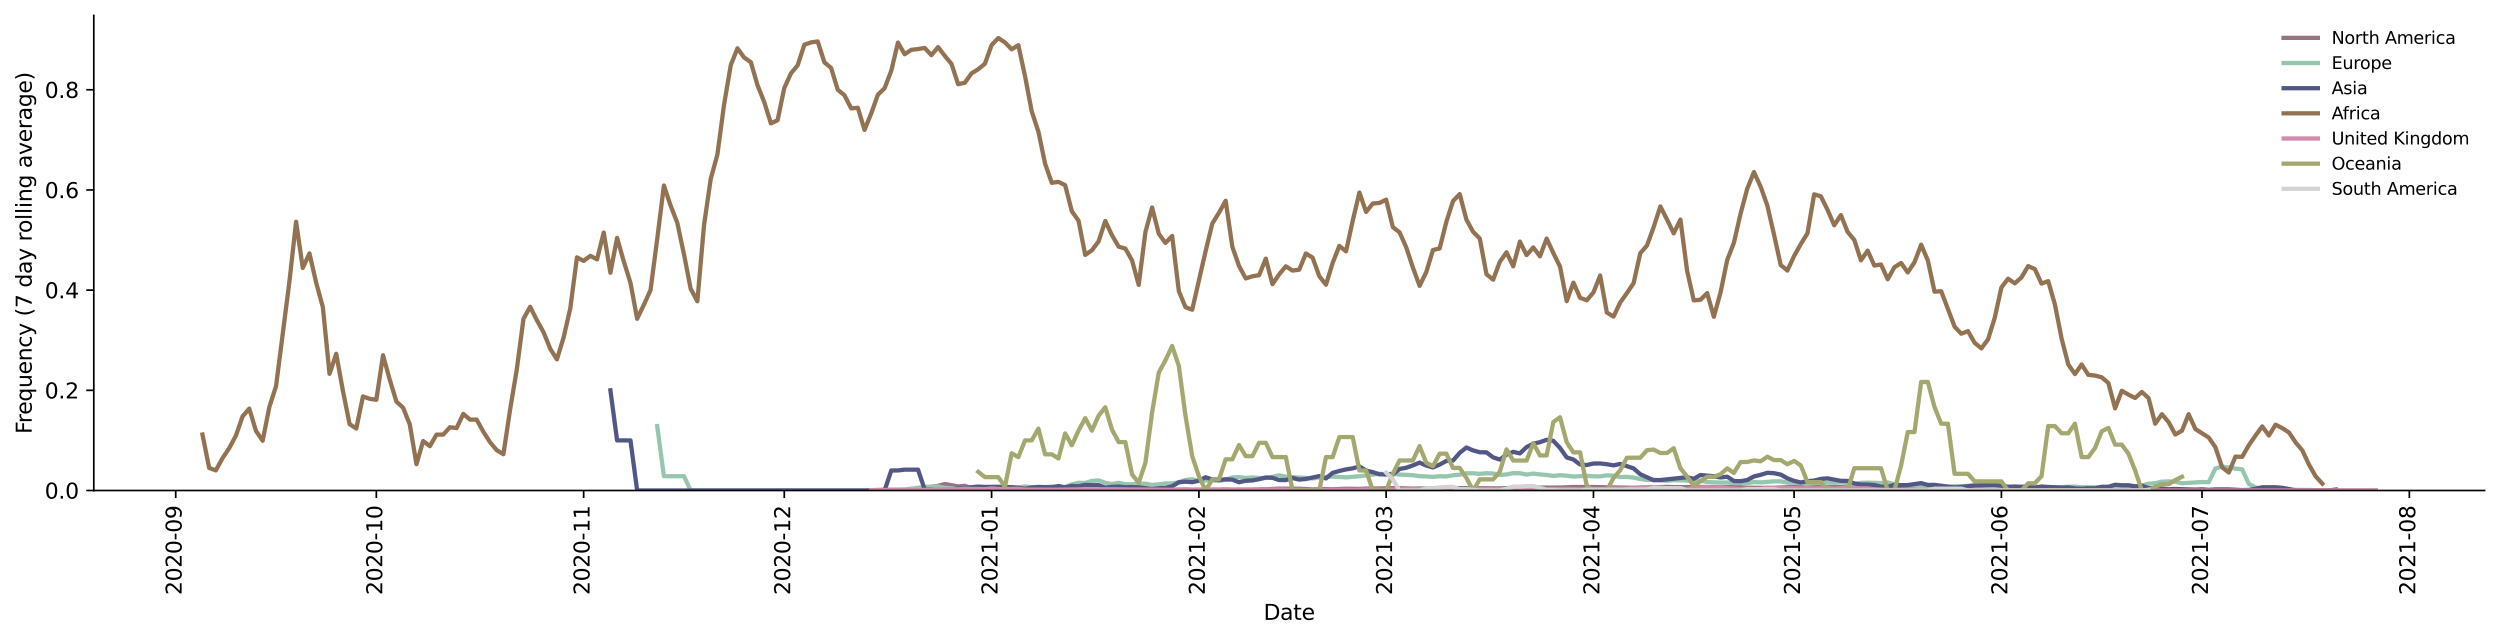<?xml version="1.0" encoding="utf-8" standalone="no"?>
<!DOCTYPE svg PUBLIC "-//W3C//DTD SVG 1.1//EN"
  "http://www.w3.org/Graphics/SVG/1.1/DTD/svg11.dtd">
<svg height="298.621pt" version="1.1" viewBox="0 0 1166.981 298.621" width="1166.981pt" xmlns="http://www.w3.org/2000/svg" xmlns:xlink="http://www.w3.org/1999/xlink">
 <defs>
  <style type="text/css">*{stroke-linecap:butt;stroke-linejoin:round;}</style>
 </defs>
 <g id="figure_1">
  <g id="patch_1">
   <path d="M 0 298.621 
L 1166.981 298.621 
L 1166.981 0 
L 0 0 
z
" style="fill:#ffffff;"/>
  </g>
  <g id="axes_1">
   <g id="patch_2">
    <path d="M 43.781 228.96 
L 1159.781 228.96 
L 1159.781 7.2 
L 43.781 7.2 
z
" style="fill:#ffffff;"/>
   </g>
   <g id="matplotlib.axis_1">
    <g id="xtick_1">
     <g id="line2d_1">
      <defs>
       <path d="M 0 0 
L 0 3.5 
" id="mcd87a49fd7" style="stroke:#000000;stroke-width:0.8;"/>
      </defs>
      <g>
       <use style="stroke:#000000;stroke-width:0.8;" x="82.022" xlink:href="#mcd87a49fd7" y="228.96"/>
      </g>
     </g>
     <g id="text_1">
      <!-- 2020-09 -->
      <g transform="translate(84.781 277.743)rotate(-90)scale(0.1 -0.1)">
       <defs>
        <path d="M 1228 531 
L 3431 531 
L 3431 0 
L 469 0 
L 469 531 
Q 828 903 1448 1529 
Q 2069 2156 2228 2338 
Q 2531 2678 2651 2914 
Q 2772 3150 2772 3378 
Q 2772 3750 2511 3984 
Q 2250 4219 1831 4219 
Q 1534 4219 1204 4116 
Q 875 4013 500 3803 
L 500 4441 
Q 881 4594 1212 4672 
Q 1544 4750 1819 4750 
Q 2544 4750 2975 4387 
Q 3406 4025 3406 3419 
Q 3406 3131 3298 2873 
Q 3191 2616 2906 2266 
Q 2828 2175 2409 1742 
Q 1991 1309 1228 531 
z
" id="DejaVuSans-32" transform="scale(0.016)"/>
        <path d="M 2034 4250 
Q 1547 4250 1301 3770 
Q 1056 3291 1056 2328 
Q 1056 1369 1301 889 
Q 1547 409 2034 409 
Q 2525 409 2770 889 
Q 3016 1369 3016 2328 
Q 3016 3291 2770 3770 
Q 2525 4250 2034 4250 
z
M 2034 4750 
Q 2819 4750 3233 4129 
Q 3647 3509 3647 2328 
Q 3647 1150 3233 529 
Q 2819 -91 2034 -91 
Q 1250 -91 836 529 
Q 422 1150 422 2328 
Q 422 3509 836 4129 
Q 1250 4750 2034 4750 
z
" id="DejaVuSans-30" transform="scale(0.016)"/>
        <path d="M 313 2009 
L 1997 2009 
L 1997 1497 
L 313 1497 
L 313 2009 
z
" id="DejaVuSans-2d" transform="scale(0.016)"/>
        <path d="M 703 97 
L 703 672 
Q 941 559 1184 500 
Q 1428 441 1663 441 
Q 2288 441 2617 861 
Q 2947 1281 2994 2138 
Q 2813 1869 2534 1725 
Q 2256 1581 1919 1581 
Q 1219 1581 811 2004 
Q 403 2428 403 3163 
Q 403 3881 828 4315 
Q 1253 4750 1959 4750 
Q 2769 4750 3195 4129 
Q 3622 3509 3622 2328 
Q 3622 1225 3098 567 
Q 2575 -91 1691 -91 
Q 1453 -91 1209 -44 
Q 966 3 703 97 
z
M 1959 2075 
Q 2384 2075 2632 2365 
Q 2881 2656 2881 3163 
Q 2881 3666 2632 3958 
Q 2384 4250 1959 4250 
Q 1534 4250 1286 3958 
Q 1038 3666 1038 3163 
Q 1038 2656 1286 2365 
Q 1534 2075 1959 2075 
z
" id="DejaVuSans-39" transform="scale(0.016)"/>
       </defs>
       <use xlink:href="#DejaVuSans-32"/>
       <use x="63.623" xlink:href="#DejaVuSans-30"/>
       <use x="127.246" xlink:href="#DejaVuSans-32"/>
       <use x="190.869" xlink:href="#DejaVuSans-30"/>
       <use x="254.492" xlink:href="#DejaVuSans-2d"/>
       <use x="290.576" xlink:href="#DejaVuSans-30"/>
       <use x="354.199" xlink:href="#DejaVuSans-39"/>
      </g>
     </g>
    </g>
    <g id="xtick_2">
     <g id="line2d_2">
      <g>
       <use style="stroke:#000000;stroke-width:0.8;" x="175.672" xlink:href="#mcd87a49fd7" y="228.96"/>
      </g>
     </g>
     <g id="text_2">
      <!-- 2020-10 -->
      <g transform="translate(178.432 277.743)rotate(-90)scale(0.1 -0.1)">
       <defs>
        <path d="M 794 531 
L 1825 531 
L 1825 4091 
L 703 3866 
L 703 4441 
L 1819 4666 
L 2450 4666 
L 2450 531 
L 3481 531 
L 3481 0 
L 794 0 
L 794 531 
z
" id="DejaVuSans-31" transform="scale(0.016)"/>
       </defs>
       <use xlink:href="#DejaVuSans-32"/>
       <use x="63.623" xlink:href="#DejaVuSans-30"/>
       <use x="127.246" xlink:href="#DejaVuSans-32"/>
       <use x="190.869" xlink:href="#DejaVuSans-30"/>
       <use x="254.492" xlink:href="#DejaVuSans-2d"/>
       <use x="290.576" xlink:href="#DejaVuSans-31"/>
       <use x="354.199" xlink:href="#DejaVuSans-30"/>
      </g>
     </g>
    </g>
    <g id="xtick_3">
     <g id="line2d_3">
      <g>
       <use style="stroke:#000000;stroke-width:0.8;" x="272.444" xlink:href="#mcd87a49fd7" y="228.96"/>
      </g>
     </g>
     <g id="text_3">
      <!-- 2020-11 -->
      <g transform="translate(275.204 277.743)rotate(-90)scale(0.1 -0.1)">
       <use xlink:href="#DejaVuSans-32"/>
       <use x="63.623" xlink:href="#DejaVuSans-30"/>
       <use x="127.246" xlink:href="#DejaVuSans-32"/>
       <use x="190.869" xlink:href="#DejaVuSans-30"/>
       <use x="254.492" xlink:href="#DejaVuSans-2d"/>
       <use x="290.576" xlink:href="#DejaVuSans-31"/>
       <use x="354.199" xlink:href="#DejaVuSans-31"/>
      </g>
     </g>
    </g>
    <g id="xtick_4">
     <g id="line2d_4">
      <g>
       <use style="stroke:#000000;stroke-width:0.8;" x="366.095" xlink:href="#mcd87a49fd7" y="228.96"/>
      </g>
     </g>
     <g id="text_4">
      <!-- 2020-12 -->
      <g transform="translate(368.854 277.743)rotate(-90)scale(0.1 -0.1)">
       <use xlink:href="#DejaVuSans-32"/>
       <use x="63.623" xlink:href="#DejaVuSans-30"/>
       <use x="127.246" xlink:href="#DejaVuSans-32"/>
       <use x="190.869" xlink:href="#DejaVuSans-30"/>
       <use x="254.492" xlink:href="#DejaVuSans-2d"/>
       <use x="290.576" xlink:href="#DejaVuSans-31"/>
       <use x="354.199" xlink:href="#DejaVuSans-32"/>
      </g>
     </g>
    </g>
    <g id="xtick_5">
     <g id="line2d_5">
      <g>
       <use style="stroke:#000000;stroke-width:0.8;" x="462.867" xlink:href="#mcd87a49fd7" y="228.96"/>
      </g>
     </g>
     <g id="text_5">
      <!-- 2021-01 -->
      <g transform="translate(465.626 277.743)rotate(-90)scale(0.1 -0.1)">
       <use xlink:href="#DejaVuSans-32"/>
       <use x="63.623" xlink:href="#DejaVuSans-30"/>
       <use x="127.246" xlink:href="#DejaVuSans-32"/>
       <use x="190.869" xlink:href="#DejaVuSans-31"/>
       <use x="254.492" xlink:href="#DejaVuSans-2d"/>
       <use x="290.576" xlink:href="#DejaVuSans-30"/>
       <use x="354.199" xlink:href="#DejaVuSans-31"/>
      </g>
     </g>
    </g>
    <g id="xtick_6">
     <g id="line2d_6">
      <g>
       <use style="stroke:#000000;stroke-width:0.8;" x="559.639" xlink:href="#mcd87a49fd7" y="228.96"/>
      </g>
     </g>
     <g id="text_6">
      <!-- 2021-02 -->
      <g transform="translate(562.398 277.743)rotate(-90)scale(0.1 -0.1)">
       <use xlink:href="#DejaVuSans-32"/>
       <use x="63.623" xlink:href="#DejaVuSans-30"/>
       <use x="127.246" xlink:href="#DejaVuSans-32"/>
       <use x="190.869" xlink:href="#DejaVuSans-31"/>
       <use x="254.492" xlink:href="#DejaVuSans-2d"/>
       <use x="290.576" xlink:href="#DejaVuSans-30"/>
       <use x="354.199" xlink:href="#DejaVuSans-32"/>
      </g>
     </g>
    </g>
    <g id="xtick_7">
     <g id="line2d_7">
      <g>
       <use style="stroke:#000000;stroke-width:0.8;" x="647.046" xlink:href="#mcd87a49fd7" y="228.96"/>
      </g>
     </g>
     <g id="text_7">
      <!-- 2021-03 -->
      <g transform="translate(649.805 277.743)rotate(-90)scale(0.1 -0.1)">
       <defs>
        <path d="M 2597 2516 
Q 3050 2419 3304 2112 
Q 3559 1806 3559 1356 
Q 3559 666 3084 287 
Q 2609 -91 1734 -91 
Q 1441 -91 1130 -33 
Q 819 25 488 141 
L 488 750 
Q 750 597 1062 519 
Q 1375 441 1716 441 
Q 2309 441 2620 675 
Q 2931 909 2931 1356 
Q 2931 1769 2642 2001 
Q 2353 2234 1838 2234 
L 1294 2234 
L 1294 2753 
L 1863 2753 
Q 2328 2753 2575 2939 
Q 2822 3125 2822 3475 
Q 2822 3834 2567 4026 
Q 2313 4219 1838 4219 
Q 1578 4219 1281 4162 
Q 984 4106 628 3988 
L 628 4550 
Q 988 4650 1302 4700 
Q 1616 4750 1894 4750 
Q 2613 4750 3031 4423 
Q 3450 4097 3450 3541 
Q 3450 3153 3228 2886 
Q 3006 2619 2597 2516 
z
" id="DejaVuSans-33" transform="scale(0.016)"/>
       </defs>
       <use xlink:href="#DejaVuSans-32"/>
       <use x="63.623" xlink:href="#DejaVuSans-30"/>
       <use x="127.246" xlink:href="#DejaVuSans-32"/>
       <use x="190.869" xlink:href="#DejaVuSans-31"/>
       <use x="254.492" xlink:href="#DejaVuSans-2d"/>
       <use x="290.576" xlink:href="#DejaVuSans-30"/>
       <use x="354.199" xlink:href="#DejaVuSans-33"/>
      </g>
     </g>
    </g>
    <g id="xtick_8">
     <g id="line2d_8">
      <g>
       <use style="stroke:#000000;stroke-width:0.8;" x="743.818" xlink:href="#mcd87a49fd7" y="228.96"/>
      </g>
     </g>
     <g id="text_8">
      <!-- 2021-04 -->
      <g transform="translate(746.577 277.743)rotate(-90)scale(0.1 -0.1)">
       <defs>
        <path d="M 2419 4116 
L 825 1625 
L 2419 1625 
L 2419 4116 
z
M 2253 4666 
L 3047 4666 
L 3047 1625 
L 3713 1625 
L 3713 1100 
L 3047 1100 
L 3047 0 
L 2419 0 
L 2419 1100 
L 313 1100 
L 313 1709 
L 2253 4666 
z
" id="DejaVuSans-34" transform="scale(0.016)"/>
       </defs>
       <use xlink:href="#DejaVuSans-32"/>
       <use x="63.623" xlink:href="#DejaVuSans-30"/>
       <use x="127.246" xlink:href="#DejaVuSans-32"/>
       <use x="190.869" xlink:href="#DejaVuSans-31"/>
       <use x="254.492" xlink:href="#DejaVuSans-2d"/>
       <use x="290.576" xlink:href="#DejaVuSans-30"/>
       <use x="354.199" xlink:href="#DejaVuSans-34"/>
      </g>
     </g>
    </g>
    <g id="xtick_9">
     <g id="line2d_9">
      <g>
       <use style="stroke:#000000;stroke-width:0.8;" x="837.468" xlink:href="#mcd87a49fd7" y="228.96"/>
      </g>
     </g>
     <g id="text_9">
      <!-- 2021-05 -->
      <g transform="translate(840.227 277.743)rotate(-90)scale(0.1 -0.1)">
       <defs>
        <path d="M 691 4666 
L 3169 4666 
L 3169 4134 
L 1269 4134 
L 1269 2991 
Q 1406 3038 1543 3061 
Q 1681 3084 1819 3084 
Q 2600 3084 3056 2656 
Q 3513 2228 3513 1497 
Q 3513 744 3044 326 
Q 2575 -91 1722 -91 
Q 1428 -91 1123 -41 
Q 819 9 494 109 
L 494 744 
Q 775 591 1075 516 
Q 1375 441 1709 441 
Q 2250 441 2565 725 
Q 2881 1009 2881 1497 
Q 2881 1984 2565 2268 
Q 2250 2553 1709 2553 
Q 1456 2553 1204 2497 
Q 953 2441 691 2322 
L 691 4666 
z
" id="DejaVuSans-35" transform="scale(0.016)"/>
       </defs>
       <use xlink:href="#DejaVuSans-32"/>
       <use x="63.623" xlink:href="#DejaVuSans-30"/>
       <use x="127.246" xlink:href="#DejaVuSans-32"/>
       <use x="190.869" xlink:href="#DejaVuSans-31"/>
       <use x="254.492" xlink:href="#DejaVuSans-2d"/>
       <use x="290.576" xlink:href="#DejaVuSans-30"/>
       <use x="354.199" xlink:href="#DejaVuSans-35"/>
      </g>
     </g>
    </g>
    <g id="xtick_10">
     <g id="line2d_10">
      <g>
       <use style="stroke:#000000;stroke-width:0.8;" x="934.24" xlink:href="#mcd87a49fd7" y="228.96"/>
      </g>
     </g>
     <g id="text_10">
      <!-- 2021-06 -->
      <g transform="translate(936.999 277.743)rotate(-90)scale(0.1 -0.1)">
       <defs>
        <path d="M 2113 2584 
Q 1688 2584 1439 2293 
Q 1191 2003 1191 1497 
Q 1191 994 1439 701 
Q 1688 409 2113 409 
Q 2538 409 2786 701 
Q 3034 994 3034 1497 
Q 3034 2003 2786 2293 
Q 2538 2584 2113 2584 
z
M 3366 4563 
L 3366 3988 
Q 3128 4100 2886 4159 
Q 2644 4219 2406 4219 
Q 1781 4219 1451 3797 
Q 1122 3375 1075 2522 
Q 1259 2794 1537 2939 
Q 1816 3084 2150 3084 
Q 2853 3084 3261 2657 
Q 3669 2231 3669 1497 
Q 3669 778 3244 343 
Q 2819 -91 2113 -91 
Q 1303 -91 875 529 
Q 447 1150 447 2328 
Q 447 3434 972 4092 
Q 1497 4750 2381 4750 
Q 2619 4750 2861 4703 
Q 3103 4656 3366 4563 
z
" id="DejaVuSans-36" transform="scale(0.016)"/>
       </defs>
       <use xlink:href="#DejaVuSans-32"/>
       <use x="63.623" xlink:href="#DejaVuSans-30"/>
       <use x="127.246" xlink:href="#DejaVuSans-32"/>
       <use x="190.869" xlink:href="#DejaVuSans-31"/>
       <use x="254.492" xlink:href="#DejaVuSans-2d"/>
       <use x="290.576" xlink:href="#DejaVuSans-30"/>
       <use x="354.199" xlink:href="#DejaVuSans-36"/>
      </g>
     </g>
    </g>
    <g id="xtick_11">
     <g id="line2d_11">
      <g>
       <use style="stroke:#000000;stroke-width:0.8;" x="1027.89" xlink:href="#mcd87a49fd7" y="228.96"/>
      </g>
     </g>
     <g id="text_11">
      <!-- 2021-07 -->
      <g transform="translate(1030.65 277.743)rotate(-90)scale(0.1 -0.1)">
       <defs>
        <path d="M 525 4666 
L 3525 4666 
L 3525 4397 
L 1831 0 
L 1172 0 
L 2766 4134 
L 525 4134 
L 525 4666 
z
" id="DejaVuSans-37" transform="scale(0.016)"/>
       </defs>
       <use xlink:href="#DejaVuSans-32"/>
       <use x="63.623" xlink:href="#DejaVuSans-30"/>
       <use x="127.246" xlink:href="#DejaVuSans-32"/>
       <use x="190.869" xlink:href="#DejaVuSans-31"/>
       <use x="254.492" xlink:href="#DejaVuSans-2d"/>
       <use x="290.576" xlink:href="#DejaVuSans-30"/>
       <use x="354.199" xlink:href="#DejaVuSans-37"/>
      </g>
     </g>
    </g>
    <g id="xtick_12">
     <g id="line2d_12">
      <g>
       <use style="stroke:#000000;stroke-width:0.8;" x="1124.662" xlink:href="#mcd87a49fd7" y="228.96"/>
      </g>
     </g>
     <g id="text_12">
      <!-- 2021-08 -->
      <g transform="translate(1127.422 277.743)rotate(-90)scale(0.1 -0.1)">
       <defs>
        <path d="M 2034 2216 
Q 1584 2216 1326 1975 
Q 1069 1734 1069 1313 
Q 1069 891 1326 650 
Q 1584 409 2034 409 
Q 2484 409 2743 651 
Q 3003 894 3003 1313 
Q 3003 1734 2745 1975 
Q 2488 2216 2034 2216 
z
M 1403 2484 
Q 997 2584 770 2862 
Q 544 3141 544 3541 
Q 544 4100 942 4425 
Q 1341 4750 2034 4750 
Q 2731 4750 3128 4425 
Q 3525 4100 3525 3541 
Q 3525 3141 3298 2862 
Q 3072 2584 2669 2484 
Q 3125 2378 3379 2068 
Q 3634 1759 3634 1313 
Q 3634 634 3220 271 
Q 2806 -91 2034 -91 
Q 1263 -91 848 271 
Q 434 634 434 1313 
Q 434 1759 690 2068 
Q 947 2378 1403 2484 
z
M 1172 3481 
Q 1172 3119 1398 2916 
Q 1625 2713 2034 2713 
Q 2441 2713 2670 2916 
Q 2900 3119 2900 3481 
Q 2900 3844 2670 4047 
Q 2441 4250 2034 4250 
Q 1625 4250 1398 4047 
Q 1172 3844 1172 3481 
z
" id="DejaVuSans-38" transform="scale(0.016)"/>
       </defs>
       <use xlink:href="#DejaVuSans-32"/>
       <use x="63.623" xlink:href="#DejaVuSans-30"/>
       <use x="127.246" xlink:href="#DejaVuSans-32"/>
       <use x="190.869" xlink:href="#DejaVuSans-31"/>
       <use x="254.492" xlink:href="#DejaVuSans-2d"/>
       <use x="290.576" xlink:href="#DejaVuSans-30"/>
       <use x="354.199" xlink:href="#DejaVuSans-38"/>
      </g>
     </g>
    </g>
    <g id="text_13">
     <!-- Date -->
     <g transform="translate(589.83 289.341)scale(0.1 -0.1)">
      <defs>
       <path d="M 1259 4147 
L 1259 519 
L 2022 519 
Q 2988 519 3436 956 
Q 3884 1394 3884 2338 
Q 3884 3275 3436 3711 
Q 2988 4147 2022 4147 
L 1259 4147 
z
M 628 4666 
L 1925 4666 
Q 3281 4666 3915 4102 
Q 4550 3538 4550 2338 
Q 4550 1131 3912 565 
Q 3275 0 1925 0 
L 628 0 
L 628 4666 
z
" id="DejaVuSans-44" transform="scale(0.016)"/>
       <path d="M 2194 1759 
Q 1497 1759 1228 1600 
Q 959 1441 959 1056 
Q 959 750 1161 570 
Q 1363 391 1709 391 
Q 2188 391 2477 730 
Q 2766 1069 2766 1631 
L 2766 1759 
L 2194 1759 
z
M 3341 1997 
L 3341 0 
L 2766 0 
L 2766 531 
Q 2569 213 2275 61 
Q 1981 -91 1556 -91 
Q 1019 -91 701 211 
Q 384 513 384 1019 
Q 384 1609 779 1909 
Q 1175 2209 1959 2209 
L 2766 2209 
L 2766 2266 
Q 2766 2663 2505 2880 
Q 2244 3097 1772 3097 
Q 1472 3097 1187 3025 
Q 903 2953 641 2809 
L 641 3341 
Q 956 3463 1253 3523 
Q 1550 3584 1831 3584 
Q 2591 3584 2966 3190 
Q 3341 2797 3341 1997 
z
" id="DejaVuSans-61" transform="scale(0.016)"/>
       <path d="M 1172 4494 
L 1172 3500 
L 2356 3500 
L 2356 3053 
L 1172 3053 
L 1172 1153 
Q 1172 725 1289 603 
Q 1406 481 1766 481 
L 2356 481 
L 2356 0 
L 1766 0 
Q 1100 0 847 248 
Q 594 497 594 1153 
L 594 3053 
L 172 3053 
L 172 3500 
L 594 3500 
L 594 4494 
L 1172 4494 
z
" id="DejaVuSans-74" transform="scale(0.016)"/>
       <path d="M 3597 1894 
L 3597 1613 
L 953 1613 
Q 991 1019 1311 708 
Q 1631 397 2203 397 
Q 2534 397 2845 478 
Q 3156 559 3463 722 
L 3463 178 
Q 3153 47 2828 -22 
Q 2503 -91 2169 -91 
Q 1331 -91 842 396 
Q 353 884 353 1716 
Q 353 2575 817 3079 
Q 1281 3584 2069 3584 
Q 2775 3584 3186 3129 
Q 3597 2675 3597 1894 
z
M 3022 2063 
Q 3016 2534 2758 2815 
Q 2500 3097 2075 3097 
Q 1594 3097 1305 2825 
Q 1016 2553 972 2059 
L 3022 2063 
z
" id="DejaVuSans-65" transform="scale(0.016)"/>
      </defs>
      <use xlink:href="#DejaVuSans-44"/>
      <use x="77.002" xlink:href="#DejaVuSans-61"/>
      <use x="138.281" xlink:href="#DejaVuSans-74"/>
      <use x="177.49" xlink:href="#DejaVuSans-65"/>
     </g>
    </g>
   </g>
   <g id="matplotlib.axis_2">
    <g id="ytick_1">
     <g id="line2d_13">
      <defs>
       <path d="M 0 0 
L -3.5 0 
" id="mfbbbaf69c3" style="stroke:#000000;stroke-width:0.8;"/>
      </defs>
      <g>
       <use style="stroke:#000000;stroke-width:0.8;" x="43.781" xlink:href="#mfbbbaf69c3" y="228.96"/>
      </g>
     </g>
     <g id="text_14">
      <!-- 0.0 -->
      <g transform="translate(20.878 232.759)scale(0.1 -0.1)">
       <defs>
        <path d="M 684 794 
L 1344 794 
L 1344 0 
L 684 0 
L 684 794 
z
" id="DejaVuSans-2e" transform="scale(0.016)"/>
       </defs>
       <use xlink:href="#DejaVuSans-30"/>
       <use x="63.623" xlink:href="#DejaVuSans-2e"/>
       <use x="95.41" xlink:href="#DejaVuSans-30"/>
      </g>
     </g>
    </g>
    <g id="ytick_2">
     <g id="line2d_14">
      <g>
       <use style="stroke:#000000;stroke-width:0.8;" x="43.781" xlink:href="#mfbbbaf69c3" y="182.197"/>
      </g>
     </g>
     <g id="text_15">
      <!-- 0.2 -->
      <g transform="translate(20.878 185.996)scale(0.1 -0.1)">
       <use xlink:href="#DejaVuSans-30"/>
       <use x="63.623" xlink:href="#DejaVuSans-2e"/>
       <use x="95.41" xlink:href="#DejaVuSans-32"/>
      </g>
     </g>
    </g>
    <g id="ytick_3">
     <g id="line2d_15">
      <g>
       <use style="stroke:#000000;stroke-width:0.8;" x="43.781" xlink:href="#mfbbbaf69c3" y="135.434"/>
      </g>
     </g>
     <g id="text_16">
      <!-- 0.4 -->
      <g transform="translate(20.878 139.233)scale(0.1 -0.1)">
       <use xlink:href="#DejaVuSans-30"/>
       <use x="63.623" xlink:href="#DejaVuSans-2e"/>
       <use x="95.41" xlink:href="#DejaVuSans-34"/>
      </g>
     </g>
    </g>
    <g id="ytick_4">
     <g id="line2d_16">
      <g>
       <use style="stroke:#000000;stroke-width:0.8;" x="43.781" xlink:href="#mfbbbaf69c3" y="88.671"/>
      </g>
     </g>
     <g id="text_17">
      <!-- 0.6 -->
      <g transform="translate(20.878 92.47)scale(0.1 -0.1)">
       <use xlink:href="#DejaVuSans-30"/>
       <use x="63.623" xlink:href="#DejaVuSans-2e"/>
       <use x="95.41" xlink:href="#DejaVuSans-36"/>
      </g>
     </g>
    </g>
    <g id="ytick_5">
     <g id="line2d_17">
      <g>
       <use style="stroke:#000000;stroke-width:0.8;" x="43.781" xlink:href="#mfbbbaf69c3" y="41.908"/>
      </g>
     </g>
     <g id="text_18">
      <!-- 0.8 -->
      <g transform="translate(20.878 45.707)scale(0.1 -0.1)">
       <use xlink:href="#DejaVuSans-30"/>
       <use x="63.623" xlink:href="#DejaVuSans-2e"/>
       <use x="95.41" xlink:href="#DejaVuSans-38"/>
      </g>
     </g>
    </g>
    <g id="text_19">
     <!-- Frequency (7 day rolling average) -->
     <g transform="translate(14.798 202.529)rotate(-90)scale(0.1 -0.1)">
      <defs>
       <path d="M 628 4666 
L 3309 4666 
L 3309 4134 
L 1259 4134 
L 1259 2759 
L 3109 2759 
L 3109 2228 
L 1259 2228 
L 1259 0 
L 628 0 
L 628 4666 
z
" id="DejaVuSans-46" transform="scale(0.016)"/>
       <path d="M 2631 2963 
Q 2534 3019 2420 3045 
Q 2306 3072 2169 3072 
Q 1681 3072 1420 2755 
Q 1159 2438 1159 1844 
L 1159 0 
L 581 0 
L 581 3500 
L 1159 3500 
L 1159 2956 
Q 1341 3275 1631 3429 
Q 1922 3584 2338 3584 
Q 2397 3584 2469 3576 
Q 2541 3569 2628 3553 
L 2631 2963 
z
" id="DejaVuSans-72" transform="scale(0.016)"/>
       <path d="M 947 1747 
Q 947 1113 1208 752 
Q 1469 391 1925 391 
Q 2381 391 2643 752 
Q 2906 1113 2906 1747 
Q 2906 2381 2643 2742 
Q 2381 3103 1925 3103 
Q 1469 3103 1208 2742 
Q 947 2381 947 1747 
z
M 2906 525 
Q 2725 213 2448 61 
Q 2172 -91 1784 -91 
Q 1150 -91 751 415 
Q 353 922 353 1747 
Q 353 2572 751 3078 
Q 1150 3584 1784 3584 
Q 2172 3584 2448 3432 
Q 2725 3281 2906 2969 
L 2906 3500 
L 3481 3500 
L 3481 -1331 
L 2906 -1331 
L 2906 525 
z
" id="DejaVuSans-71" transform="scale(0.016)"/>
       <path d="M 544 1381 
L 544 3500 
L 1119 3500 
L 1119 1403 
Q 1119 906 1312 657 
Q 1506 409 1894 409 
Q 2359 409 2629 706 
Q 2900 1003 2900 1516 
L 2900 3500 
L 3475 3500 
L 3475 0 
L 2900 0 
L 2900 538 
Q 2691 219 2414 64 
Q 2138 -91 1772 -91 
Q 1169 -91 856 284 
Q 544 659 544 1381 
z
M 1991 3584 
L 1991 3584 
z
" id="DejaVuSans-75" transform="scale(0.016)"/>
       <path d="M 3513 2113 
L 3513 0 
L 2938 0 
L 2938 2094 
Q 2938 2591 2744 2837 
Q 2550 3084 2163 3084 
Q 1697 3084 1428 2787 
Q 1159 2491 1159 1978 
L 1159 0 
L 581 0 
L 581 3500 
L 1159 3500 
L 1159 2956 
Q 1366 3272 1645 3428 
Q 1925 3584 2291 3584 
Q 2894 3584 3203 3211 
Q 3513 2838 3513 2113 
z
" id="DejaVuSans-6e" transform="scale(0.016)"/>
       <path d="M 3122 3366 
L 3122 2828 
Q 2878 2963 2633 3030 
Q 2388 3097 2138 3097 
Q 1578 3097 1268 2742 
Q 959 2388 959 1747 
Q 959 1106 1268 751 
Q 1578 397 2138 397 
Q 2388 397 2633 464 
Q 2878 531 3122 666 
L 3122 134 
Q 2881 22 2623 -34 
Q 2366 -91 2075 -91 
Q 1284 -91 818 406 
Q 353 903 353 1747 
Q 353 2603 823 3093 
Q 1294 3584 2113 3584 
Q 2378 3584 2631 3529 
Q 2884 3475 3122 3366 
z
" id="DejaVuSans-63" transform="scale(0.016)"/>
       <path d="M 2059 -325 
Q 1816 -950 1584 -1140 
Q 1353 -1331 966 -1331 
L 506 -1331 
L 506 -850 
L 844 -850 
Q 1081 -850 1212 -737 
Q 1344 -625 1503 -206 
L 1606 56 
L 191 3500 
L 800 3500 
L 1894 763 
L 2988 3500 
L 3597 3500 
L 2059 -325 
z
" id="DejaVuSans-79" transform="scale(0.016)"/>
       <path id="DejaVuSans-20" transform="scale(0.016)"/>
       <path d="M 1984 4856 
Q 1566 4138 1362 3434 
Q 1159 2731 1159 2009 
Q 1159 1288 1364 580 
Q 1569 -128 1984 -844 
L 1484 -844 
Q 1016 -109 783 600 
Q 550 1309 550 2009 
Q 550 2706 781 3412 
Q 1013 4119 1484 4856 
L 1984 4856 
z
" id="DejaVuSans-28" transform="scale(0.016)"/>
       <path d="M 2906 2969 
L 2906 4863 
L 3481 4863 
L 3481 0 
L 2906 0 
L 2906 525 
Q 2725 213 2448 61 
Q 2172 -91 1784 -91 
Q 1150 -91 751 415 
Q 353 922 353 1747 
Q 353 2572 751 3078 
Q 1150 3584 1784 3584 
Q 2172 3584 2448 3432 
Q 2725 3281 2906 2969 
z
M 947 1747 
Q 947 1113 1208 752 
Q 1469 391 1925 391 
Q 2381 391 2643 752 
Q 2906 1113 2906 1747 
Q 2906 2381 2643 2742 
Q 2381 3103 1925 3103 
Q 1469 3103 1208 2742 
Q 947 2381 947 1747 
z
" id="DejaVuSans-64" transform="scale(0.016)"/>
       <path d="M 1959 3097 
Q 1497 3097 1228 2736 
Q 959 2375 959 1747 
Q 959 1119 1226 758 
Q 1494 397 1959 397 
Q 2419 397 2687 759 
Q 2956 1122 2956 1747 
Q 2956 2369 2687 2733 
Q 2419 3097 1959 3097 
z
M 1959 3584 
Q 2709 3584 3137 3096 
Q 3566 2609 3566 1747 
Q 3566 888 3137 398 
Q 2709 -91 1959 -91 
Q 1206 -91 779 398 
Q 353 888 353 1747 
Q 353 2609 779 3096 
Q 1206 3584 1959 3584 
z
" id="DejaVuSans-6f" transform="scale(0.016)"/>
       <path d="M 603 4863 
L 1178 4863 
L 1178 0 
L 603 0 
L 603 4863 
z
" id="DejaVuSans-6c" transform="scale(0.016)"/>
       <path d="M 603 3500 
L 1178 3500 
L 1178 0 
L 603 0 
L 603 3500 
z
M 603 4863 
L 1178 4863 
L 1178 4134 
L 603 4134 
L 603 4863 
z
" id="DejaVuSans-69" transform="scale(0.016)"/>
       <path d="M 2906 1791 
Q 2906 2416 2648 2759 
Q 2391 3103 1925 3103 
Q 1463 3103 1205 2759 
Q 947 2416 947 1791 
Q 947 1169 1205 825 
Q 1463 481 1925 481 
Q 2391 481 2648 825 
Q 2906 1169 2906 1791 
z
M 3481 434 
Q 3481 -459 3084 -895 
Q 2688 -1331 1869 -1331 
Q 1566 -1331 1297 -1286 
Q 1028 -1241 775 -1147 
L 775 -588 
Q 1028 -725 1275 -790 
Q 1522 -856 1778 -856 
Q 2344 -856 2625 -561 
Q 2906 -266 2906 331 
L 2906 616 
Q 2728 306 2450 153 
Q 2172 0 1784 0 
Q 1141 0 747 490 
Q 353 981 353 1791 
Q 353 2603 747 3093 
Q 1141 3584 1784 3584 
Q 2172 3584 2450 3431 
Q 2728 3278 2906 2969 
L 2906 3500 
L 3481 3500 
L 3481 434 
z
" id="DejaVuSans-67" transform="scale(0.016)"/>
       <path d="M 191 3500 
L 800 3500 
L 1894 563 
L 2988 3500 
L 3597 3500 
L 2284 0 
L 1503 0 
L 191 3500 
z
" id="DejaVuSans-76" transform="scale(0.016)"/>
       <path d="M 513 4856 
L 1013 4856 
Q 1481 4119 1714 3412 
Q 1947 2706 1947 2009 
Q 1947 1309 1714 600 
Q 1481 -109 1013 -844 
L 513 -844 
Q 928 -128 1133 580 
Q 1338 1288 1338 2009 
Q 1338 2731 1133 3434 
Q 928 4138 513 4856 
z
" id="DejaVuSans-29" transform="scale(0.016)"/>
      </defs>
      <use xlink:href="#DejaVuSans-46"/>
      <use x="50.27" xlink:href="#DejaVuSans-72"/>
      <use x="89.133" xlink:href="#DejaVuSans-65"/>
      <use x="150.656" xlink:href="#DejaVuSans-71"/>
      <use x="214.133" xlink:href="#DejaVuSans-75"/>
      <use x="277.512" xlink:href="#DejaVuSans-65"/>
      <use x="339.035" xlink:href="#DejaVuSans-6e"/>
      <use x="402.414" xlink:href="#DejaVuSans-63"/>
      <use x="457.395" xlink:href="#DejaVuSans-79"/>
      <use x="516.574" xlink:href="#DejaVuSans-20"/>
      <use x="548.361" xlink:href="#DejaVuSans-28"/>
      <use x="587.375" xlink:href="#DejaVuSans-37"/>
      <use x="650.998" xlink:href="#DejaVuSans-20"/>
      <use x="682.785" xlink:href="#DejaVuSans-64"/>
      <use x="746.262" xlink:href="#DejaVuSans-61"/>
      <use x="807.541" xlink:href="#DejaVuSans-79"/>
      <use x="866.721" xlink:href="#DejaVuSans-20"/>
      <use x="898.508" xlink:href="#DejaVuSans-72"/>
      <use x="937.371" xlink:href="#DejaVuSans-6f"/>
      <use x="998.553" xlink:href="#DejaVuSans-6c"/>
      <use x="1026.336" xlink:href="#DejaVuSans-6c"/>
      <use x="1054.119" xlink:href="#DejaVuSans-69"/>
      <use x="1081.902" xlink:href="#DejaVuSans-6e"/>
      <use x="1145.281" xlink:href="#DejaVuSans-67"/>
      <use x="1208.758" xlink:href="#DejaVuSans-20"/>
      <use x="1240.545" xlink:href="#DejaVuSans-61"/>
      <use x="1301.824" xlink:href="#DejaVuSans-76"/>
      <use x="1361.004" xlink:href="#DejaVuSans-65"/>
      <use x="1422.527" xlink:href="#DejaVuSans-72"/>
      <use x="1463.641" xlink:href="#DejaVuSans-61"/>
      <use x="1524.92" xlink:href="#DejaVuSans-67"/>
      <use x="1588.396" xlink:href="#DejaVuSans-65"/>
      <use x="1649.92" xlink:href="#DejaVuSans-29"/>
     </g>
    </g>
   </g>
   <g id="line2d_18">
    <path clip-path="url(#p96424e1e95)" d="M 434.771 227.355 
L 437.893 226.783 
L 441.015 225.948 
L 447.258 227.05 
L 450.38 226.796 
L 453.502 227.871 
L 456.623 228.706 
L 459.745 228.706 
L 462.867 228.593 
L 465.988 228.814 
L 475.353 228.779 
L 484.718 228.854 
L 509.692 228.732 
L 522.178 228.801 
L 531.543 228.76 
L 547.152 228.624 
L 553.395 228.513 
L 556.517 228.63 
L 572.125 228.55 
L 578.369 228.664 
L 584.612 228.633 
L 590.855 228.379 
L 597.099 228.096 
L 606.464 228.132 
L 612.707 228.461 
L 618.95 228.32 
L 622.072 228.41 
L 628.316 228.138 
L 634.559 228.223 
L 637.681 228.053 
L 643.924 228.009 
L 650.167 227.816 
L 659.532 228.1 
L 668.897 227.936 
L 672.019 227.765 
L 678.262 227.805 
L 700.114 227.981 
L 706.357 227.721 
L 715.723 227.637 
L 728.209 227.58 
L 734.453 227.328 
L 743.818 227.342 
L 762.548 227.715 
L 778.156 227.281 
L 781.278 227.393 
L 787.521 227.376 
L 790.643 227.434 
L 793.764 227.32 
L 812.495 227.425 
L 815.616 227.648 
L 821.86 227.741 
L 828.103 227.725 
L 837.468 227.262 
L 840.59 227.319 
L 846.833 227.279 
L 853.076 227.466 
L 856.198 227.304 
L 862.441 227.498 
L 865.563 227.594 
L 871.806 227.954 
L 878.05 227.87 
L 884.293 227.524 
L 899.902 227.601 
L 903.023 227.339 
L 912.388 227.302 
L 915.51 227.48 
L 918.632 227.805 
L 921.753 227.873 
L 924.875 227.786 
L 927.997 228.133 
L 931.118 228.073 
L 937.362 228.156 
L 940.483 228.558 
L 943.605 228.383 
L 952.97 228.397 
L 956.092 228.293 
L 971.7 228.716 
L 974.822 228.797 
L 984.187 228.798 
L 990.43 228.826 
L 993.552 228.928 
L 999.795 228.758 
L 1009.16 228.671 
L 1015.404 228.873 
L 1031.012 228.836 
L 1043.499 228.912 
L 1052.864 228.89 
L 1084.081 228.834 
L 1084.081 228.834 
" style="fill:none;stroke:#947383;stroke-linecap:square;stroke-width:2;"/>
   </g>
   <g id="line2d_19">
    <path clip-path="url(#p96424e1e95)" d="M 306.783 198.898 
L 309.904 222.28 
L 319.269 222.28 
L 322.391 228.96 
L 403.555 228.96 
L 412.92 228.552 
L 422.285 228.524 
L 431.65 227.269 
L 437.893 227.047 
L 441.015 227.715 
L 447.258 228.092 
L 453.502 227.694 
L 456.623 227.562 
L 462.867 227.873 
L 465.988 227.63 
L 475.353 227.533 
L 478.475 227.069 
L 484.718 227.752 
L 490.962 227.089 
L 494.083 227.602 
L 497.205 227.284 
L 500.327 226.113 
L 503.448 225.366 
L 506.57 225.436 
L 509.692 224.489 
L 512.813 224.239 
L 515.935 225.37 
L 519.057 225.933 
L 522.178 225.396 
L 525.3 226.023 
L 528.422 226.066 
L 531.543 225.753 
L 534.665 225.784 
L 537.787 226.366 
L 540.909 226.066 
L 544.03 225.652 
L 547.152 225.657 
L 550.274 225.147 
L 553.395 223.999 
L 556.517 223.708 
L 559.639 224.5 
L 565.882 224.126 
L 569.004 224.479 
L 572.125 224.006 
L 575.247 222.856 
L 578.369 222.701 
L 581.49 223.131 
L 584.612 222.853 
L 587.734 223.113 
L 590.855 223.13 
L 593.977 222.583 
L 597.099 221.857 
L 600.22 222.51 
L 612.707 223.305 
L 615.829 222.849 
L 622.072 222.462 
L 628.316 222.839 
L 634.559 222.288 
L 640.802 221.547 
L 643.924 221.167 
L 647.046 221.331 
L 650.167 221.169 
L 653.289 221.518 
L 659.532 221.825 
L 662.654 222.273 
L 665.776 222.38 
L 668.897 222.611 
L 672.019 222.284 
L 675.141 222.39 
L 678.262 221.848 
L 681.384 221.595 
L 684.506 220.921 
L 687.627 220.925 
L 690.749 221.203 
L 693.871 220.885 
L 696.992 221.064 
L 700.114 221.74 
L 703.236 221.459 
L 706.357 220.861 
L 709.479 220.898 
L 712.601 221.509 
L 715.723 221.072 
L 718.844 221.447 
L 721.966 221.7 
L 725.088 222.179 
L 728.209 221.808 
L 731.331 222.044 
L 734.453 222.446 
L 740.696 222.104 
L 743.818 222.33 
L 746.939 222.367 
L 750.061 221.91 
L 753.183 222.043 
L 756.304 222.691 
L 759.426 222.594 
L 762.548 222.944 
L 765.669 223.613 
L 768.791 224.067 
L 771.913 223.906 
L 778.156 224.467 
L 781.278 224.123 
L 787.521 224.33 
L 790.643 224.49 
L 793.764 224.375 
L 796.886 225.015 
L 803.13 225.269 
L 806.251 225.224 
L 809.373 225.445 
L 815.616 225.493 
L 818.738 225.032 
L 821.86 225.201 
L 828.103 224.7 
L 831.225 224.671 
L 834.346 225.287 
L 837.468 225.332 
L 843.711 225.82 
L 849.955 225.255 
L 856.198 225.344 
L 859.32 225.202 
L 865.563 226.06 
L 868.685 225.389 
L 871.806 225.307 
L 878.05 225.464 
L 881.171 225.197 
L 884.293 226.018 
L 887.415 226.489 
L 893.658 226.663 
L 896.78 227.037 
L 903.023 226.891 
L 909.267 227.455 
L 912.388 226.997 
L 918.632 226.822 
L 924.875 226.521 
L 931.118 227.129 
L 952.97 227.66 
L 956.092 227.388 
L 959.213 227.467 
L 968.578 227.116 
L 971.7 227.467 
L 977.943 227.469 
L 981.065 227.496 
L 984.187 227.709 
L 990.43 227.472 
L 993.552 227.437 
L 999.795 226.62 
L 1002.917 225.798 
L 1006.039 225.542 
L 1009.16 224.834 
L 1012.282 224.721 
L 1015.404 224.879 
L 1018.525 225.573 
L 1027.89 225.009 
L 1031.012 225.104 
L 1034.134 218.654 
L 1037.255 217.772 
L 1043.499 218.741 
L 1046.62 219.091 
L 1049.742 225.886 
L 1052.864 227.512 
L 1055.985 228.215 
L 1059.107 228.493 
L 1084.081 228.806 
L 1102.811 228.814 
L 1109.054 228.831 
L 1109.054 228.831 
" style="fill:none;stroke:#96c6ad;stroke-linecap:square;stroke-width:2;"/>
   </g>
   <g id="line2d_20">
    <path clip-path="url(#p96424e1e95)" d="M 284.931 182.197 
L 288.053 205.578 
L 294.296 205.578 
L 297.418 228.96 
L 412.92 228.96 
L 416.041 219.607 
L 419.163 219.607 
L 422.285 219.224 
L 428.528 219.224 
L 431.65 228.577 
L 434.771 228.577 
L 437.893 228.96 
L 441.015 228.96 
L 444.136 228.379 
L 447.258 227.967 
L 450.38 227.852 
L 453.502 227.428 
L 456.623 227.13 
L 459.745 227.313 
L 465.988 227.232 
L 472.232 227.416 
L 475.353 227.715 
L 478.475 228.176 
L 481.597 227.563 
L 484.718 227.312 
L 490.962 227.46 
L 494.083 226.887 
L 497.205 227.493 
L 500.327 226.822 
L 503.448 226.994 
L 506.57 226.339 
L 509.692 226.491 
L 512.813 226.465 
L 515.935 227.613 
L 519.057 227.254 
L 522.178 227.127 
L 525.3 227.448 
L 528.422 227.367 
L 531.543 227.458 
L 534.665 227.817 
L 537.787 228.31 
L 540.909 227.896 
L 544.03 227.752 
L 547.152 226.968 
L 550.274 225.097 
L 553.395 224.851 
L 556.517 225.072 
L 559.639 224.409 
L 562.76 222.771 
L 565.882 223.851 
L 569.004 224.068 
L 572.125 223.727 
L 575.247 223.905 
L 578.369 225.108 
L 581.49 224.411 
L 584.612 224.257 
L 587.734 223.675 
L 590.855 222.908 
L 593.977 223.051 
L 597.099 224.099 
L 600.22 224.097 
L 603.342 223.155 
L 606.464 223.876 
L 609.585 223.566 
L 615.829 222.244 
L 618.95 223.324 
L 622.072 220.733 
L 625.194 219.844 
L 628.316 219.109 
L 631.437 218.626 
L 634.559 217.727 
L 637.681 219.677 
L 640.802 220.388 
L 643.924 221.41 
L 650.167 221.467 
L 653.289 218.908 
L 656.411 218.355 
L 659.532 217.24 
L 662.654 215.948 
L 665.776 217.309 
L 668.897 218.209 
L 672.019 216.854 
L 675.141 215.162 
L 678.262 214.989 
L 681.384 211.373 
L 684.506 208.893 
L 687.627 210.249 
L 690.749 211.102 
L 693.871 211.14 
L 696.992 213.511 
L 700.114 214.515 
L 703.236 212.218 
L 706.357 210.922 
L 709.479 211.641 
L 712.601 208.693 
L 715.723 207.111 
L 718.844 206.395 
L 721.966 205.305 
L 725.088 205.793 
L 728.209 209.102 
L 731.331 213.541 
L 734.453 214.491 
L 737.574 216.85 
L 740.696 217.062 
L 743.818 216.363 
L 746.939 216.348 
L 750.061 216.684 
L 753.183 217.226 
L 756.304 216.553 
L 762.548 218.637 
L 765.669 221.385 
L 771.913 224.158 
L 775.034 224.079 
L 787.521 222.755 
L 790.643 223.507 
L 793.764 221.74 
L 800.008 222.301 
L 803.13 222.885 
L 806.251 222.525 
L 809.373 224.548 
L 812.495 224.626 
L 815.616 224.059 
L 818.738 222.396 
L 821.86 221.645 
L 824.981 220.699 
L 828.103 220.879 
L 831.225 221.532 
L 834.346 223.304 
L 837.468 224.459 
L 840.59 225.217 
L 843.711 224.626 
L 846.833 224.335 
L 849.955 223.548 
L 853.076 223.29 
L 859.32 224.463 
L 862.441 224.493 
L 865.563 225.657 
L 868.685 226.176 
L 871.806 226.189 
L 874.928 226.429 
L 878.05 227.18 
L 881.171 227.214 
L 884.293 226.322 
L 887.415 226.49 
L 890.536 226.438 
L 896.78 225.514 
L 899.902 226.363 
L 903.023 226.341 
L 912.388 227.548 
L 915.51 227.313 
L 921.753 226.605 
L 924.875 226.433 
L 931.118 226.39 
L 934.24 226.704 
L 937.362 227.258 
L 940.483 227.108 
L 943.605 227.215 
L 946.727 227.126 
L 949.848 227.534 
L 952.97 227.126 
L 962.335 227.648 
L 965.457 227.501 
L 968.578 228.002 
L 971.7 228.135 
L 974.822 227.909 
L 977.943 227.964 
L 981.065 227.231 
L 984.187 227.231 
L 987.309 226.29 
L 990.43 226.516 
L 993.552 226.518 
L 996.674 227.024 
L 999.795 226.728 
L 1002.917 227.853 
L 1006.039 227.853 
L 1009.16 228.013 
L 1012.282 228.388 
L 1015.404 228.266 
L 1024.769 228.542 
L 1027.89 228.42 
L 1031.012 228.656 
L 1034.134 228.46 
L 1040.377 228.46 
L 1046.62 228.764 
L 1049.742 228.69 
L 1052.864 228.152 
L 1055.985 227.454 
L 1062.229 227.454 
L 1065.35 227.725 
L 1068.472 228.262 
L 1071.594 228.96 
L 1087.202 228.96 
L 1090.324 228.515 
L 1090.324 228.515 
" style="fill:none;stroke:#525886;stroke-linecap:square;stroke-width:2;"/>
   </g>
   <g id="line2d_21">
    <path clip-path="url(#p96424e1e95)" d="M 94.509 202.828 
L 97.63 218.415 
L 100.752 219.581 
L 103.874 213.865 
L 106.995 209.189 
L 110.117 203.344 
L 113.239 194.351 
L 116.36 190.74 
L 119.482 201.132 
L 122.604 205.737 
L 125.725 190 
L 128.847 180.288 
L 135.09 131.5 
L 138.212 103.513 
L 141.334 125.096 
L 144.455 118.294 
L 147.577 131.933 
L 150.699 143.329 
L 153.82 174.504 
L 156.942 165.152 
L 160.064 182.407 
L 163.185 197.994 
L 166.307 200.019 
L 169.429 185.054 
L 172.55 186.155 
L 175.672 186.613 
L 178.794 165.83 
L 181.916 177.166 
L 185.037 187.454 
L 188.159 190.311 
L 191.281 198.104 
L 194.402 216.661 
L 197.524 205.87 
L 200.646 208.265 
L 203.767 202.869 
L 206.889 202.869 
L 210.011 199.428 
L 213.132 199.827 
L 216.254 193.201 
L 219.376 195.86 
L 222.497 195.86 
L 225.619 201.528 
L 228.741 206.419 
L 231.862 210.13 
L 234.984 212.028 
L 238.106 191.244 
L 241.227 172.539 
L 244.349 148.813 
L 247.471 143.218 
L 250.592 149.453 
L 253.714 155.07 
L 256.836 162.772 
L 259.957 167.752 
L 263.079 157.58 
L 266.201 143.941 
L 269.323 120.138 
L 272.444 121.789 
L 275.566 119.446 
L 278.688 121.058 
L 281.809 108.565 
L 284.931 127.312 
L 288.053 111.021 
L 291.174 122.024 
L 294.296 132.021 
L 297.418 148.801 
L 300.539 142.301 
L 303.661 135.415 
L 306.783 111.546 
L 309.904 86.606 
L 313.026 95.958 
L 316.148 103.975 
L 319.269 118.691 
L 322.391 134.766 
L 325.513 140.634 
L 328.634 105.094 
L 331.756 83.531 
L 334.878 72.119 
L 337.999 48.737 
L 341.121 30.399 
L 344.243 22.564 
L 347.364 26.861 
L 350.486 29.015 
L 353.608 39.806 
L 356.73 47.6 
L 359.851 57.572 
L 362.973 56.133 
L 366.095 41.12 
L 369.216 34.225 
L 372.338 30.498 
L 375.46 20.878 
L 378.581 19.778 
L 381.703 19.353 
L 384.825 29.095 
L 387.946 31.709 
L 391.068 41.915 
L 394.19 44.454 
L 397.311 50.595 
L 400.433 50.316 
L 403.555 60.641 
L 406.676 52.929 
L 409.798 44.2 
L 412.92 41.192 
L 416.041 33.027 
L 419.163 19.856 
L 422.285 25.311 
L 425.406 23.248 
L 428.528 22.904 
L 431.65 22.385 
L 434.771 25.746 
L 437.893 21.996 
L 441.015 26.062 
L 444.136 29.814 
L 447.258 39.308 
L 450.38 38.609 
L 453.502 34.231 
L 456.623 32.323 
L 459.745 29.736 
L 462.867 21.066 
L 465.988 17.76 
L 469.11 19.809 
L 472.232 23.009 
L 475.353 21.086 
L 478.475 35.544 
L 481.597 51.985 
L 484.718 61.442 
L 487.84 76.415 
L 490.962 85.331 
L 494.083 84.896 
L 497.205 86.437 
L 500.327 98.617 
L 503.448 103.01 
L 506.57 118.988 
L 509.692 116.832 
L 512.813 112.667 
L 515.935 103.157 
L 519.057 109.773 
L 522.178 115.131 
L 525.3 116.042 
L 528.422 121.527 
L 531.543 133.016 
L 534.665 108.355 
L 537.787 96.862 
L 540.909 109.097 
L 544.03 113.39 
L 547.152 110.143 
L 550.274 135.922 
L 553.395 143.411 
L 556.517 144.575 
L 562.76 117.289 
L 565.882 104.385 
L 569.004 99.302 
L 572.125 93.713 
L 575.247 115.217 
L 578.369 124.132 
L 581.49 129.962 
L 584.612 128.973 
L 587.734 128.471 
L 590.855 120.737 
L 593.977 132.667 
L 597.099 128.065 
L 600.22 124.321 
L 603.342 126.299 
L 606.464 125.893 
L 609.585 118.336 
L 612.707 120.247 
L 615.829 128.913 
L 618.95 132.886 
L 622.072 122.754 
L 625.194 114.79 
L 628.316 117.333 
L 631.437 103.039 
L 634.559 89.873 
L 637.681 98.92 
L 640.802 95.008 
L 643.924 94.711 
L 647.046 93.213 
L 650.167 106.017 
L 653.289 108.437 
L 656.411 115.467 
L 659.532 124.883 
L 662.654 133.431 
L 665.776 127.013 
L 668.897 116.714 
L 672.019 115.971 
L 675.141 103.588 
L 678.262 93.841 
L 681.384 90.61 
L 684.506 102.517 
L 687.627 108.195 
L 690.749 111.349 
L 693.871 127.986 
L 696.992 130.55 
L 700.114 122.225 
L 703.236 117.761 
L 706.357 124.313 
L 709.479 112.772 
L 712.601 119.078 
L 715.723 115.496 
L 718.844 119.654 
L 721.966 111.358 
L 725.088 118.106 
L 728.209 124.452 
L 731.331 140.586 
L 734.453 131.935 
L 737.574 139.02 
L 740.696 140.161 
L 743.818 136.495 
L 746.939 128.626 
L 750.061 145.871 
L 753.183 147.779 
L 756.304 141.189 
L 759.426 136.827 
L 762.548 132.181 
L 765.669 118.213 
L 768.791 114.616 
L 771.913 106.031 
L 775.034 96.369 
L 778.156 102.492 
L 781.278 108.931 
L 784.399 102.519 
L 787.521 126.367 
L 790.643 140.222 
L 793.764 139.923 
L 796.886 136.824 
L 800.008 147.861 
L 803.13 136.52 
L 806.251 121.382 
L 809.373 113.308 
L 812.495 99.714 
L 815.616 88.023 
L 818.738 80.323 
L 821.86 87.165 
L 824.981 95.949 
L 828.103 109.543 
L 831.225 123.72 
L 834.346 126.29 
L 837.468 119.493 
L 840.59 113.955 
L 843.711 108.899 
L 846.833 90.706 
L 849.955 91.641 
L 853.076 97.962 
L 856.198 105.152 
L 859.32 100.403 
L 862.441 108.216 
L 865.563 111.986 
L 868.685 121.52 
L 871.806 117.003 
L 874.928 123.957 
L 878.05 123.463 
L 881.171 130.357 
L 884.293 124.746 
L 887.415 122.759 
L 890.536 127.169 
L 893.658 122.42 
L 896.78 114.23 
L 899.902 121.578 
L 903.023 136.151 
L 906.145 135.968 
L 912.388 152.471 
L 915.51 155.765 
L 918.632 154.559 
L 921.753 160.027 
L 924.875 162.625 
L 927.997 158.428 
L 931.118 148.389 
L 934.24 134.191 
L 937.362 130.098 
L 940.483 132.271 
L 943.605 129.499 
L 946.727 124.219 
L 949.848 125.594 
L 952.97 132.387 
L 956.092 131.242 
L 959.213 142.107 
L 962.335 158.007 
L 965.457 170.13 
L 968.578 174.616 
L 971.7 170.125 
L 974.822 174.973 
L 977.943 175.31 
L 981.065 176.121 
L 984.187 178.793 
L 987.309 190.613 
L 990.43 182.426 
L 993.552 184.226 
L 996.674 185.766 
L 999.795 182.963 
L 1002.917 185.802 
L 1006.039 197.789 
L 1009.16 193.336 
L 1012.282 197.047 
L 1015.404 202.826 
L 1018.525 201.048 
L 1021.647 193.342 
L 1024.769 200.268 
L 1031.012 204.236 
L 1034.134 208.756 
L 1037.255 218.117 
L 1040.377 220.571 
L 1043.499 213.156 
L 1046.62 213.263 
L 1049.742 207.828 
L 1052.864 203.297 
L 1055.985 199.039 
L 1059.107 203.29 
L 1062.229 198.222 
L 1065.35 199.851 
L 1068.472 201.874 
L 1071.594 206.55 
L 1074.716 210.255 
L 1077.837 216.935 
L 1080.959 222.391 
L 1084.081 225.796 
L 1084.081 225.796 
" style="fill:none;stroke:#937252;stroke-linecap:square;stroke-width:2;"/>
   </g>
   <g id="line2d_22">
    <path clip-path="url(#p96424e1e95)" d="M 406.676 228.769 
L 422.285 228.666 
L 428.528 228.774 
L 444.136 228.327 
L 447.258 228.384 
L 450.38 228.137 
L 459.745 228.343 
L 462.867 227.995 
L 465.988 228.252 
L 469.11 228.309 
L 472.232 228.173 
L 475.353 228.176 
L 478.475 228.557 
L 494.083 228.565 
L 509.692 228.344 
L 550.274 228.654 
L 569.004 228.641 
L 572.125 228.55 
L 575.247 228.647 
L 578.369 228.532 
L 587.734 228.538 
L 590.855 228.452 
L 609.585 228.696 
L 634.559 228.616 
L 640.802 228.5 
L 647.046 228.588 
L 650.167 228.555 
L 656.411 228.287 
L 665.776 228.29 
L 668.897 228.571 
L 672.019 228.688 
L 681.384 228.614 
L 690.749 228.272 
L 693.871 228.372 
L 700.114 228.351 
L 706.357 228.259 
L 712.601 228.234 
L 715.723 228.254 
L 718.844 228.154 
L 721.966 228.284 
L 731.331 228.248 
L 737.574 228.402 
L 743.818 228.386 
L 746.939 228.352 
L 753.183 228.026 
L 759.426 228.085 
L 762.548 227.766 
L 768.791 227.698 
L 771.913 227.453 
L 775.034 227.514 
L 778.156 227.909 
L 784.399 228.043 
L 787.521 228.311 
L 790.643 227.69 
L 796.886 227.435 
L 800.008 227.586 
L 803.13 227.413 
L 806.251 227.883 
L 812.495 228.238 
L 815.616 228.107 
L 818.738 228.247 
L 821.86 228.18 
L 824.981 227.717 
L 828.103 227.874 
L 834.346 227.75 
L 840.59 227.998 
L 843.711 227.866 
L 846.833 228.01 
L 853.076 227.859 
L 856.198 228.125 
L 859.32 227.876 
L 862.441 227.804 
L 868.685 227.978 
L 871.806 227.999 
L 874.928 228.418 
L 884.293 228.738 
L 893.658 228.898 
L 909.267 228.831 
L 912.388 228.707 
L 924.875 228.789 
L 927.997 228.913 
L 956.092 228.838 
L 974.822 228.857 
L 984.187 228.96 
L 1109.054 228.929 
L 1109.054 228.929 
" style="fill:none;stroke:#d18cad;stroke-linecap:square;stroke-width:2;"/>
   </g>
   <g id="line2d_23">
    <path clip-path="url(#p96424e1e95)" d="M 456.623 220.255 
L 459.745 222.708 
L 465.988 222.708 
L 469.11 227.161 
L 472.232 211.574 
L 475.353 213.372 
L 478.475 205.578 
L 481.597 205.578 
L 484.718 200.077 
L 487.84 212.067 
L 490.962 212.067 
L 494.083 214.016 
L 497.205 202.325 
L 500.327 207.827 
L 503.448 201.032 
L 506.57 195.187 
L 509.692 201.032 
L 512.813 194.018 
L 515.935 190.121 
L 519.057 200.512 
L 522.178 206.358 
L 525.3 206.358 
L 528.422 221.466 
L 531.543 225.363 
L 534.665 216.01 
L 537.787 192.629 
L 540.909 173.924 
L 544.03 168.168 
L 547.152 161.488 
L 550.274 170.84 
L 553.395 194.222 
L 556.517 212.927 
L 559.639 222.28 
L 562.76 228.96 
L 565.882 223.764 
L 569.004 223.764 
L 572.125 214.412 
L 575.247 214.412 
L 578.369 207.731 
L 581.49 212.927 
L 584.612 212.927 
L 587.734 206.692 
L 590.855 206.692 
L 593.977 213.372 
L 600.22 213.372 
L 603.342 228.96 
L 615.829 228.96 
L 618.95 213.372 
L 622.072 213.372 
L 625.194 204.02 
L 631.437 204.02 
L 634.559 219.607 
L 637.681 219.607 
L 640.802 228.96 
L 647.046 228.96 
L 650.167 221.166 
L 653.289 214.931 
L 659.532 214.931 
L 662.654 208.251 
L 665.776 216.044 
L 668.897 217.603 
L 672.019 211.758 
L 675.141 211.758 
L 678.262 218.438 
L 681.384 218.438 
L 684.506 223.115 
L 687.627 228.96 
L 690.749 223.764 
L 696.992 223.764 
L 700.114 220.167 
L 703.236 209.775 
L 706.357 214.971 
L 712.601 214.971 
L 715.723 206.877 
L 718.844 212.593 
L 721.966 212.593 
L 725.088 197.005 
L 728.209 194.778 
L 731.331 206.469 
L 734.453 211.146 
L 737.574 211.146 
L 740.696 226.733 
L 743.818 228.96 
L 750.061 228.96 
L 753.183 223.115 
L 756.304 219.517 
L 759.426 213.672 
L 765.669 213.672 
L 768.791 210.165 
L 771.913 209.865 
L 775.034 211.459 
L 778.156 211.459 
L 781.278 209.232 
L 784.399 218.585 
L 787.521 222.482 
L 790.643 226.733 
L 796.886 222.583 
L 800.008 222.583 
L 803.13 221.384 
L 806.251 218.633 
L 809.373 220.759 
L 812.495 215.658 
L 815.616 215.658 
L 818.738 214.908 
L 821.86 215.321 
L 824.981 213.195 
L 828.103 214.754 
L 831.225 214.754 
L 834.346 216.702 
L 837.468 215.144 
L 840.59 217.269 
L 843.711 225.063 
L 849.955 225.063 
L 853.076 228.96 
L 862.441 228.96 
L 865.563 218.568 
L 878.05 218.568 
L 881.171 228.96 
L 884.293 228.96 
L 887.415 217.269 
L 890.536 201.682 
L 893.658 201.682 
L 896.78 178.3 
L 899.902 178.3 
L 903.023 189.991 
L 906.145 197.785 
L 909.267 197.785 
L 912.388 221.166 
L 918.632 221.166 
L 921.753 224.709 
L 934.24 224.709 
L 937.362 228.96 
L 943.605 228.96 
L 946.727 225.62 
L 949.848 225.62 
L 952.97 222.28 
L 956.092 198.898 
L 959.213 198.898 
L 962.335 202.238 
L 965.457 202.238 
L 968.578 197.785 
L 971.7 213.372 
L 974.822 213.372 
L 977.943 209.121 
L 981.065 201.327 
L 984.187 199.769 
L 987.309 207.562 
L 990.43 207.562 
L 993.552 211.814 
L 996.674 219.607 
L 999.795 228.96 
L 1002.917 228.96 
L 1006.039 227.161 
L 1009.16 225.992 
L 1012.282 225.992 
L 1015.404 224.122 
L 1018.525 222.563 
L 1018.525 222.563 
" style="fill:none;stroke:#a4a86f;stroke-linecap:square;stroke-width:2;"/>
   </g>
   <g id="line2d_24">
    <path clip-path="url(#p96424e1e95)" d="M 647.046 220.647 
L 650.167 223.764 
L 653.289 228.96 
L 656.411 228.96 
L 659.532 228.96 
L 662.654 228.96 
L 665.776 227.897 
L 668.897 227.897 
L 672.019 227.62 
L 675.141 227.284 
L 678.262 227.284 
L 681.384 228.347 
L 684.506 228.347 
L 687.627 228.624 
L 690.749 228.96 
L 693.871 228.96 
L 696.992 228.96 
L 700.114 228.96 
L 703.236 228.14 
L 706.357 227.145 
L 709.479 227.145 
L 712.601 226.906 
L 715.723 226.906 
L 718.844 227.726 
L 721.966 228.721 
L 725.088 228.721 
L 728.209 228.96 
L 731.331 228.96 
L 734.453 228.96 
L 737.574 228.96 
L 740.696 228.6 
L 743.818 228.6 
L 746.939 228.6 
L 750.061 228.6 
L 753.183 228.6 
L 756.304 228.693 
L 759.426 228.479 
L 762.548 228.479 
L 765.669 228.479 
L 768.791 228.479 
L 771.913 227.671 
L 775.034 227.885 
L 778.156 227.885 
L 781.278 227.885 
L 784.399 227.885 
L 787.521 228.96 
L 790.643 228.96 
L 793.764 228.96 
L 796.886 228.96 
L 800.008 228.96 
L 803.13 228.96 
L 806.251 228.96 
L 809.373 228.96 
L 812.495 228.96 
L 815.616 228.353 
L 818.738 228.353 
L 821.86 228.353 
L 824.981 228.353 
L 828.103 228.353 
L 831.225 228.96 
L 834.346 228.96 
L 837.468 228.96 
L 840.59 228.96 
L 843.711 228.96 
L 846.833 228.96 
L 849.955 228.96 
L 853.076 228.96 
L 856.198 228.96 
L 859.32 228.96 
L 862.441 228.96 
L 865.563 228.96 
L 868.685 228.96 
L 871.806 228.96 
L 874.928 228.96 
L 878.05 228.96 
L 881.171 228.96 
L 884.293 228.96 
L 887.415 228.96 
L 890.536 228.96 
L 893.658 228.96 
L 896.78 228.96 
L 899.902 228.96 
L 903.023 228.11 
L 906.145 228.11 
L 909.267 228.11 
L 912.388 228.11 
L 915.51 228.11 
L 918.632 228.96 
L 921.753 228.96 
L 924.875 228.96 
L 927.997 228.96 
L 931.118 228.96 
L 934.24 228.96 
L 937.362 228.96 
L 940.483 228.96 
L 943.605 228.96 
L 946.727 228.96 
L 949.848 228.96 
L 952.97 228.96 
L 956.092 228.96 
L 959.213 228.96 
L 962.335 228.96 
L 965.457 228.96 
L 968.578 228.96 
L 971.7 228.96 
L 974.822 228.96 
L 977.943 228.96 
L 981.065 228.96 
L 984.187 228.96 
L 987.309 228.96 
L 990.43 228.96 
L 993.552 228.96 
L 996.674 228.96 
L 999.795 228.96 
L 1002.917 228.6 
" style="fill:none;stroke:#d3d3d3;stroke-linecap:square;stroke-width:2;"/>
   </g>
   <g id="patch_3">
    <path d="M 43.781 228.96 
L 43.781 7.2 
" style="fill:none;stroke:#000000;stroke-linecap:square;stroke-linejoin:miter;stroke-width:0.8;"/>
   </g>
   <g id="patch_4">
    <path d="M 43.781 228.96 
L 1159.781 228.96 
" style="fill:none;stroke:#000000;stroke-linecap:square;stroke-linejoin:miter;stroke-width:0.8;"/>
   </g>
   <g id="legend_1">
    <g id="line2d_25">
     <path d="M 1065.97 17.679 
L 1081.97 17.679 
" style="fill:none;stroke:#947383;stroke-linecap:square;stroke-width:2;"/>
    </g>
    <g id="line2d_26"/>
    <g id="text_20">
     <!-- North America -->
     <g transform="translate(1088.37 20.479)scale(0.08 -0.08)">
      <defs>
       <path d="M 628 4666 
L 1478 4666 
L 3547 763 
L 3547 4666 
L 4159 4666 
L 4159 0 
L 3309 0 
L 1241 3903 
L 1241 0 
L 628 0 
L 628 4666 
z
" id="DejaVuSans-4e" transform="scale(0.016)"/>
       <path d="M 3513 2113 
L 3513 0 
L 2938 0 
L 2938 2094 
Q 2938 2591 2744 2837 
Q 2550 3084 2163 3084 
Q 1697 3084 1428 2787 
Q 1159 2491 1159 1978 
L 1159 0 
L 581 0 
L 581 4863 
L 1159 4863 
L 1159 2956 
Q 1366 3272 1645 3428 
Q 1925 3584 2291 3584 
Q 2894 3584 3203 3211 
Q 3513 2838 3513 2113 
z
" id="DejaVuSans-68" transform="scale(0.016)"/>
       <path d="M 2188 4044 
L 1331 1722 
L 3047 1722 
L 2188 4044 
z
M 1831 4666 
L 2547 4666 
L 4325 0 
L 3669 0 
L 3244 1197 
L 1141 1197 
L 716 0 
L 50 0 
L 1831 4666 
z
" id="DejaVuSans-41" transform="scale(0.016)"/>
       <path d="M 3328 2828 
Q 3544 3216 3844 3400 
Q 4144 3584 4550 3584 
Q 5097 3584 5394 3201 
Q 5691 2819 5691 2113 
L 5691 0 
L 5113 0 
L 5113 2094 
Q 5113 2597 4934 2840 
Q 4756 3084 4391 3084 
Q 3944 3084 3684 2787 
Q 3425 2491 3425 1978 
L 3425 0 
L 2847 0 
L 2847 2094 
Q 2847 2600 2669 2842 
Q 2491 3084 2119 3084 
Q 1678 3084 1418 2786 
Q 1159 2488 1159 1978 
L 1159 0 
L 581 0 
L 581 3500 
L 1159 3500 
L 1159 2956 
Q 1356 3278 1631 3431 
Q 1906 3584 2284 3584 
Q 2666 3584 2933 3390 
Q 3200 3197 3328 2828 
z
" id="DejaVuSans-6d" transform="scale(0.016)"/>
      </defs>
      <use xlink:href="#DejaVuSans-4e"/>
      <use x="74.805" xlink:href="#DejaVuSans-6f"/>
      <use x="135.986" xlink:href="#DejaVuSans-72"/>
      <use x="177.1" xlink:href="#DejaVuSans-74"/>
      <use x="216.309" xlink:href="#DejaVuSans-68"/>
      <use x="279.688" xlink:href="#DejaVuSans-20"/>
      <use x="311.475" xlink:href="#DejaVuSans-41"/>
      <use x="379.883" xlink:href="#DejaVuSans-6d"/>
      <use x="477.295" xlink:href="#DejaVuSans-65"/>
      <use x="538.818" xlink:href="#DejaVuSans-72"/>
      <use x="579.932" xlink:href="#DejaVuSans-69"/>
      <use x="607.715" xlink:href="#DejaVuSans-63"/>
      <use x="662.695" xlink:href="#DejaVuSans-61"/>
     </g>
    </g>
    <g id="line2d_27">
     <path d="M 1065.97 29.421 
L 1081.97 29.421 
" style="fill:none;stroke:#96c6ad;stroke-linecap:square;stroke-width:2;"/>
    </g>
    <g id="line2d_28"/>
    <g id="text_21">
     <!-- Europe -->
     <g transform="translate(1088.37 32.221)scale(0.08 -0.08)">
      <defs>
       <path d="M 628 4666 
L 3578 4666 
L 3578 4134 
L 1259 4134 
L 1259 2753 
L 3481 2753 
L 3481 2222 
L 1259 2222 
L 1259 531 
L 3634 531 
L 3634 0 
L 628 0 
L 628 4666 
z
" id="DejaVuSans-45" transform="scale(0.016)"/>
       <path d="M 1159 525 
L 1159 -1331 
L 581 -1331 
L 581 3500 
L 1159 3500 
L 1159 2969 
Q 1341 3281 1617 3432 
Q 1894 3584 2278 3584 
Q 2916 3584 3314 3078 
Q 3713 2572 3713 1747 
Q 3713 922 3314 415 
Q 2916 -91 2278 -91 
Q 1894 -91 1617 61 
Q 1341 213 1159 525 
z
M 3116 1747 
Q 3116 2381 2855 2742 
Q 2594 3103 2138 3103 
Q 1681 3103 1420 2742 
Q 1159 2381 1159 1747 
Q 1159 1113 1420 752 
Q 1681 391 2138 391 
Q 2594 391 2855 752 
Q 3116 1113 3116 1747 
z
" id="DejaVuSans-70" transform="scale(0.016)"/>
      </defs>
      <use xlink:href="#DejaVuSans-45"/>
      <use x="63.184" xlink:href="#DejaVuSans-75"/>
      <use x="126.562" xlink:href="#DejaVuSans-72"/>
      <use x="165.426" xlink:href="#DejaVuSans-6f"/>
      <use x="226.607" xlink:href="#DejaVuSans-70"/>
      <use x="290.084" xlink:href="#DejaVuSans-65"/>
     </g>
    </g>
    <g id="line2d_29">
     <path d="M 1065.97 41.164 
L 1081.97 41.164 
" style="fill:none;stroke:#525886;stroke-linecap:square;stroke-width:2;"/>
    </g>
    <g id="line2d_30"/>
    <g id="text_22">
     <!-- Asia -->
     <g transform="translate(1088.37 43.964)scale(0.08 -0.08)">
      <defs>
       <path d="M 2834 3397 
L 2834 2853 
Q 2591 2978 2328 3040 
Q 2066 3103 1784 3103 
Q 1356 3103 1142 2972 
Q 928 2841 928 2578 
Q 928 2378 1081 2264 
Q 1234 2150 1697 2047 
L 1894 2003 
Q 2506 1872 2764 1633 
Q 3022 1394 3022 966 
Q 3022 478 2636 193 
Q 2250 -91 1575 -91 
Q 1294 -91 989 -36 
Q 684 19 347 128 
L 347 722 
Q 666 556 975 473 
Q 1284 391 1588 391 
Q 1994 391 2212 530 
Q 2431 669 2431 922 
Q 2431 1156 2273 1281 
Q 2116 1406 1581 1522 
L 1381 1569 
Q 847 1681 609 1914 
Q 372 2147 372 2553 
Q 372 3047 722 3315 
Q 1072 3584 1716 3584 
Q 2034 3584 2315 3537 
Q 2597 3491 2834 3397 
z
" id="DejaVuSans-73" transform="scale(0.016)"/>
      </defs>
      <use xlink:href="#DejaVuSans-41"/>
      <use x="68.408" xlink:href="#DejaVuSans-73"/>
      <use x="120.508" xlink:href="#DejaVuSans-69"/>
      <use x="148.291" xlink:href="#DejaVuSans-61"/>
     </g>
    </g>
    <g id="line2d_31">
     <path d="M 1065.97 52.906 
L 1081.97 52.906 
" style="fill:none;stroke:#937252;stroke-linecap:square;stroke-width:2;"/>
    </g>
    <g id="line2d_32"/>
    <g id="text_23">
     <!-- Africa -->
     <g transform="translate(1088.37 55.706)scale(0.08 -0.08)">
      <defs>
       <path d="M 2375 4863 
L 2375 4384 
L 1825 4384 
Q 1516 4384 1395 4259 
Q 1275 4134 1275 3809 
L 1275 3500 
L 2222 3500 
L 2222 3053 
L 1275 3053 
L 1275 0 
L 697 0 
L 697 3053 
L 147 3053 
L 147 3500 
L 697 3500 
L 697 3744 
Q 697 4328 969 4595 
Q 1241 4863 1831 4863 
L 2375 4863 
z
" id="DejaVuSans-66" transform="scale(0.016)"/>
      </defs>
      <use xlink:href="#DejaVuSans-41"/>
      <use x="64.783" xlink:href="#DejaVuSans-66"/>
      <use x="99.988" xlink:href="#DejaVuSans-72"/>
      <use x="141.102" xlink:href="#DejaVuSans-69"/>
      <use x="168.885" xlink:href="#DejaVuSans-63"/>
      <use x="223.865" xlink:href="#DejaVuSans-61"/>
     </g>
    </g>
    <g id="line2d_33">
     <path d="M 1065.97 64.649 
L 1081.97 64.649 
" style="fill:none;stroke:#d18cad;stroke-linecap:square;stroke-width:2;"/>
    </g>
    <g id="line2d_34"/>
    <g id="text_24">
     <!-- United Kingdom -->
     <g transform="translate(1088.37 67.449)scale(0.08 -0.08)">
      <defs>
       <path d="M 556 4666 
L 1191 4666 
L 1191 1831 
Q 1191 1081 1462 751 
Q 1734 422 2344 422 
Q 2950 422 3222 751 
Q 3494 1081 3494 1831 
L 3494 4666 
L 4128 4666 
L 4128 1753 
Q 4128 841 3676 375 
Q 3225 -91 2344 -91 
Q 1459 -91 1007 375 
Q 556 841 556 1753 
L 556 4666 
z
" id="DejaVuSans-55" transform="scale(0.016)"/>
       <path d="M 628 4666 
L 1259 4666 
L 1259 2694 
L 3353 4666 
L 4166 4666 
L 1850 2491 
L 4331 0 
L 3500 0 
L 1259 2247 
L 1259 0 
L 628 0 
L 628 4666 
z
" id="DejaVuSans-4b" transform="scale(0.016)"/>
      </defs>
      <use xlink:href="#DejaVuSans-55"/>
      <use x="73.193" xlink:href="#DejaVuSans-6e"/>
      <use x="136.572" xlink:href="#DejaVuSans-69"/>
      <use x="164.355" xlink:href="#DejaVuSans-74"/>
      <use x="203.564" xlink:href="#DejaVuSans-65"/>
      <use x="265.088" xlink:href="#DejaVuSans-64"/>
      <use x="328.564" xlink:href="#DejaVuSans-20"/>
      <use x="360.352" xlink:href="#DejaVuSans-4b"/>
      <use x="425.928" xlink:href="#DejaVuSans-69"/>
      <use x="453.711" xlink:href="#DejaVuSans-6e"/>
      <use x="517.09" xlink:href="#DejaVuSans-67"/>
      <use x="580.566" xlink:href="#DejaVuSans-64"/>
      <use x="644.043" xlink:href="#DejaVuSans-6f"/>
      <use x="705.225" xlink:href="#DejaVuSans-6d"/>
     </g>
    </g>
    <g id="line2d_35">
     <path d="M 1065.97 76.391 
L 1081.97 76.391 
" style="fill:none;stroke:#a4a86f;stroke-linecap:square;stroke-width:2;"/>
    </g>
    <g id="line2d_36"/>
    <g id="text_25">
     <!-- Oceania -->
     <g transform="translate(1088.37 79.191)scale(0.08 -0.08)">
      <defs>
       <path d="M 2522 4238 
Q 1834 4238 1429 3725 
Q 1025 3213 1025 2328 
Q 1025 1447 1429 934 
Q 1834 422 2522 422 
Q 3209 422 3611 934 
Q 4013 1447 4013 2328 
Q 4013 3213 3611 3725 
Q 3209 4238 2522 4238 
z
M 2522 4750 
Q 3503 4750 4090 4092 
Q 4678 3434 4678 2328 
Q 4678 1225 4090 567 
Q 3503 -91 2522 -91 
Q 1538 -91 948 565 
Q 359 1222 359 2328 
Q 359 3434 948 4092 
Q 1538 4750 2522 4750 
z
" id="DejaVuSans-4f" transform="scale(0.016)"/>
      </defs>
      <use xlink:href="#DejaVuSans-4f"/>
      <use x="78.711" xlink:href="#DejaVuSans-63"/>
      <use x="133.691" xlink:href="#DejaVuSans-65"/>
      <use x="195.215" xlink:href="#DejaVuSans-61"/>
      <use x="256.494" xlink:href="#DejaVuSans-6e"/>
      <use x="319.873" xlink:href="#DejaVuSans-69"/>
      <use x="347.656" xlink:href="#DejaVuSans-61"/>
     </g>
    </g>
    <g id="line2d_37">
     <path d="M 1065.97 88.134 
L 1081.97 88.134 
" style="fill:none;stroke:#d3d3d3;stroke-linecap:square;stroke-width:2;"/>
    </g>
    <g id="line2d_38"/>
    <g id="text_26">
     <!-- South America -->
     <g transform="translate(1088.37 90.934)scale(0.08 -0.08)">
      <defs>
       <path d="M 3425 4513 
L 3425 3897 
Q 3066 4069 2747 4153 
Q 2428 4238 2131 4238 
Q 1616 4238 1336 4038 
Q 1056 3838 1056 3469 
Q 1056 3159 1242 3001 
Q 1428 2844 1947 2747 
L 2328 2669 
Q 3034 2534 3370 2195 
Q 3706 1856 3706 1288 
Q 3706 609 3251 259 
Q 2797 -91 1919 -91 
Q 1588 -91 1214 -16 
Q 841 59 441 206 
L 441 856 
Q 825 641 1194 531 
Q 1563 422 1919 422 
Q 2459 422 2753 634 
Q 3047 847 3047 1241 
Q 3047 1584 2836 1778 
Q 2625 1972 2144 2069 
L 1759 2144 
Q 1053 2284 737 2584 
Q 422 2884 422 3419 
Q 422 4038 858 4394 
Q 1294 4750 2059 4750 
Q 2388 4750 2728 4690 
Q 3069 4631 3425 4513 
z
" id="DejaVuSans-53" transform="scale(0.016)"/>
      </defs>
      <use xlink:href="#DejaVuSans-53"/>
      <use x="63.477" xlink:href="#DejaVuSans-6f"/>
      <use x="124.658" xlink:href="#DejaVuSans-75"/>
      <use x="188.037" xlink:href="#DejaVuSans-74"/>
      <use x="227.246" xlink:href="#DejaVuSans-68"/>
      <use x="290.625" xlink:href="#DejaVuSans-20"/>
      <use x="322.412" xlink:href="#DejaVuSans-41"/>
      <use x="390.82" xlink:href="#DejaVuSans-6d"/>
      <use x="488.232" xlink:href="#DejaVuSans-65"/>
      <use x="549.756" xlink:href="#DejaVuSans-72"/>
      <use x="590.869" xlink:href="#DejaVuSans-69"/>
      <use x="618.652" xlink:href="#DejaVuSans-63"/>
      <use x="673.633" xlink:href="#DejaVuSans-61"/>
     </g>
    </g>
   </g>
  </g>
 </g>
 <defs>
  <clipPath id="p96424e1e95">
   <rect height="221.76" width="1116" x="43.781" y="7.2"/>
  </clipPath>
 </defs>
</svg>
